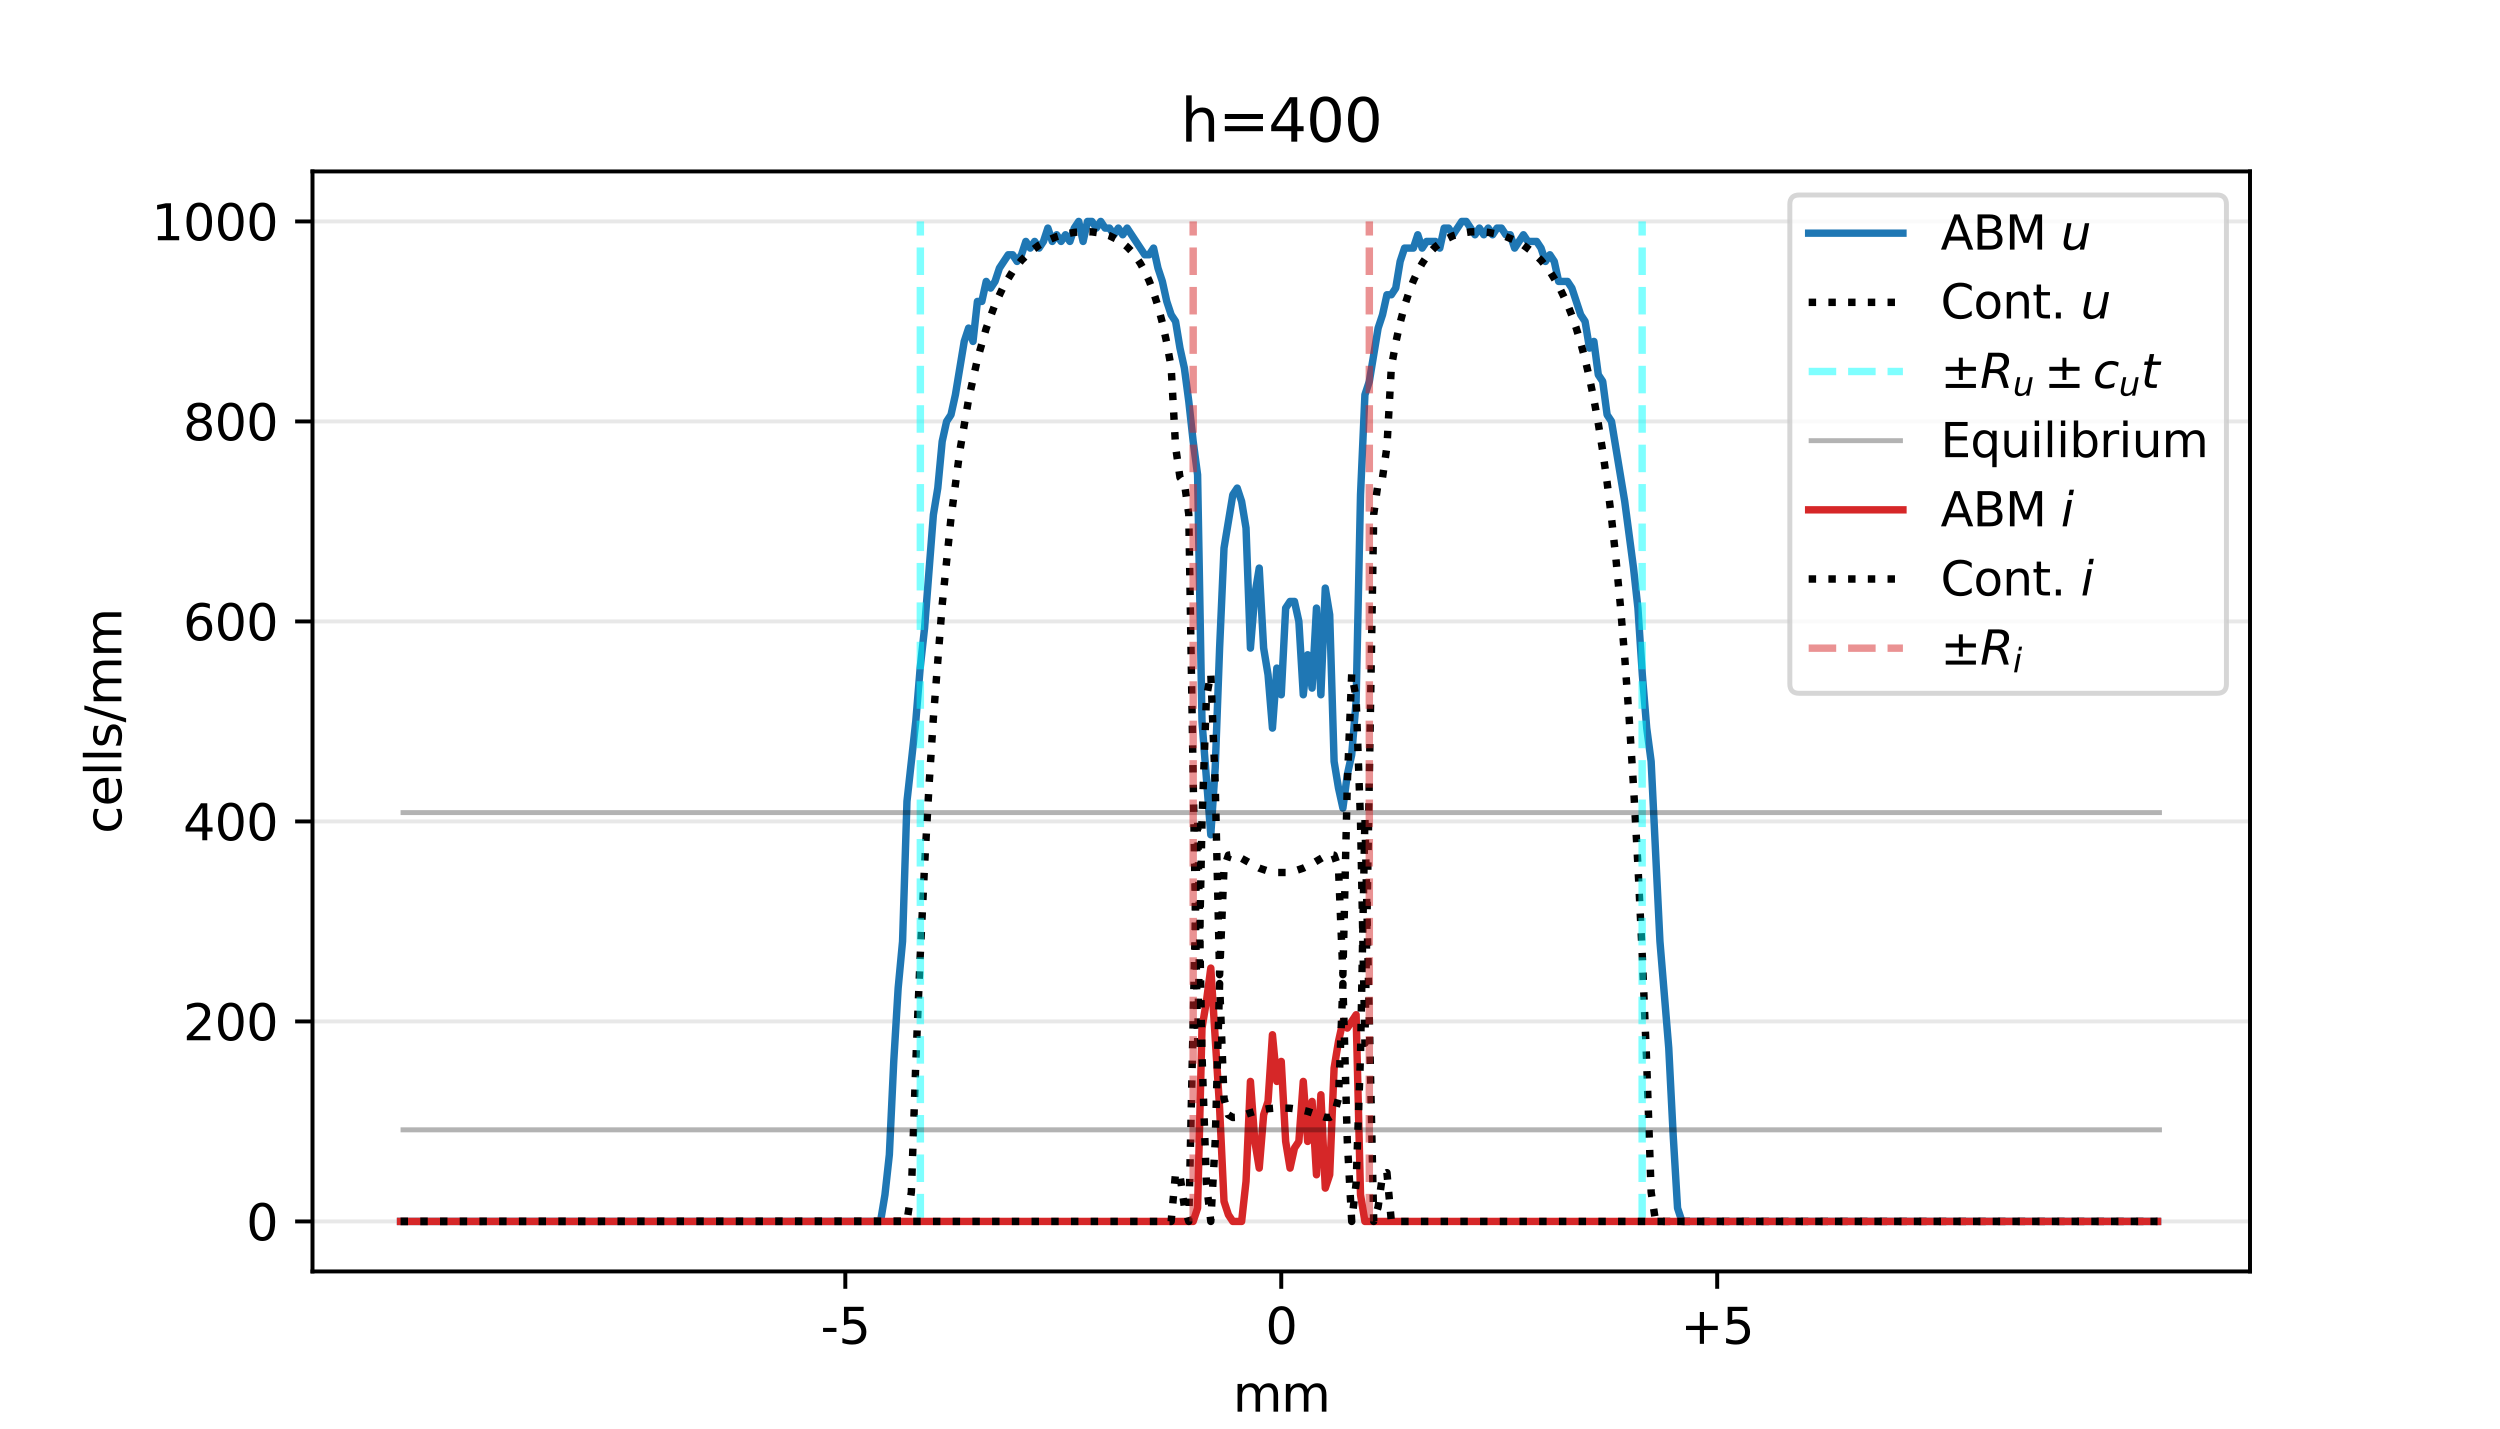 <?xml version="1.0" encoding="utf-8" standalone="no"?>
<!DOCTYPE svg PUBLIC "-//W3C//DTD SVG 1.1//EN"
  "http://www.w3.org/Graphics/SVG/1.1/DTD/svg11.dtd">
<svg xmlns:xlink="http://www.w3.org/1999/xlink" width="504pt" height="288pt" viewBox="0 0 504 288" xmlns="http://www.w3.org/2000/svg" version="1.1">
 <defs>
  <style type="text/css">*{stroke-linejoin: round; stroke-linecap: butt}</style>
 </defs>
 <g id="figure_1">
  <g id="patch_1">
   <path d="M 0 288 
L 504 288 
L 504 0 
L 0 0 
z
" style="fill: #ffffff"/>
  </g>
  <g id="axes_1">
   <g id="patch_2">
    <path d="M 63 256.32 
L 453.6 256.32 
L 453.6 34.56 
L 63 34.56 
z
" style="fill: #ffffff"/>
   </g>
   <g id="matplotlib.axis_1">
    <g id="xtick_1">
     <g id="line2d_1">
      <defs>
       <path id="m899a532d51" d="M 0 0 
L 0 3.5 
" style="stroke: #000000; stroke-width: 0.8"/>
      </defs>
      <g>
       <use xlink:href="#m899a532d51" x="170.415" y="256.32" style="stroke: #000000; stroke-width: 0.8"/>
      </g>
     </g>
     <g id="text_1">
      <!-- -5 -->
      <g transform="translate(165.43 270.918) scale(0.1 -0.1)">
       <defs>
        <path id="DejaVuSans-2d" d="M 313 2009 
L 1997 2009 
L 1997 1497 
L 313 1497 
L 313 2009 
z
" transform="scale(0.016)"/>
        <path id="DejaVuSans-35" d="M 691 4666 
L 3169 4666 
L 3169 4134 
L 1269 4134 
L 1269 2991 
Q 1406 3038 1543 3061 
Q 1681 3084 1819 3084 
Q 2600 3084 3056 2656 
Q 3513 2228 3513 1497 
Q 3513 744 3044 326 
Q 2575 -91 1722 -91 
Q 1428 -91 1123 -41 
Q 819 9 494 109 
L 494 744 
Q 775 591 1075 516 
Q 1375 441 1709 441 
Q 2250 441 2565 725 
Q 2881 1009 2881 1497 
Q 2881 1984 2565 2268 
Q 2250 2553 1709 2553 
Q 1456 2553 1204 2497 
Q 953 2441 691 2322 
L 691 4666 
z
" transform="scale(0.016)"/>
       </defs>
       <use xlink:href="#DejaVuSans-2d"/>
       <use xlink:href="#DejaVuSans-35" x="36.084"/>
      </g>
     </g>
    </g>
    <g id="xtick_2">
     <g id="line2d_2">
      <g>
       <use xlink:href="#m899a532d51" x="258.3" y="256.32" style="stroke: #000000; stroke-width: 0.8"/>
      </g>
     </g>
     <g id="text_2">
      <!-- 0 -->
      <g transform="translate(255.119 270.918) scale(0.1 -0.1)">
       <defs>
        <path id="DejaVuSans-30" d="M 2034 4250 
Q 1547 4250 1301 3770 
Q 1056 3291 1056 2328 
Q 1056 1369 1301 889 
Q 1547 409 2034 409 
Q 2525 409 2770 889 
Q 3016 1369 3016 2328 
Q 3016 3291 2770 3770 
Q 2525 4250 2034 4250 
z
M 2034 4750 
Q 2819 4750 3233 4129 
Q 3647 3509 3647 2328 
Q 3647 1150 3233 529 
Q 2819 -91 2034 -91 
Q 1250 -91 836 529 
Q 422 1150 422 2328 
Q 422 3509 836 4129 
Q 1250 4750 2034 4750 
z
" transform="scale(0.016)"/>
       </defs>
       <use xlink:href="#DejaVuSans-30"/>
      </g>
     </g>
    </g>
    <g id="xtick_3">
     <g id="line2d_3">
      <g>
       <use xlink:href="#m899a532d51" x="346.185" y="256.32" style="stroke: #000000; stroke-width: 0.8"/>
      </g>
     </g>
     <g id="text_3">
      <!-- +5 -->
      <g transform="translate(338.814 270.918) scale(0.1 -0.1)">
       <defs>
        <path id="DejaVuSans-2b" d="M 2944 4013 
L 2944 2272 
L 4684 2272 
L 4684 1741 
L 2944 1741 
L 2944 0 
L 2419 0 
L 2419 1741 
L 678 1741 
L 678 2272 
L 2419 2272 
L 2419 4013 
L 2944 4013 
z
" transform="scale(0.016)"/>
       </defs>
       <use xlink:href="#DejaVuSans-2b"/>
       <use xlink:href="#DejaVuSans-35" x="83.789"/>
      </g>
     </g>
    </g>
    <g id="text_4">
     <!-- mm -->
     <g transform="translate(248.559 284.597) scale(0.1 -0.1)">
      <defs>
       <path id="DejaVuSans-6d" d="M 3328 2828 
Q 3544 3216 3844 3400 
Q 4144 3584 4550 3584 
Q 5097 3584 5394 3201 
Q 5691 2819 5691 2113 
L 5691 0 
L 5113 0 
L 5113 2094 
Q 5113 2597 4934 2840 
Q 4756 3084 4391 3084 
Q 3944 3084 3684 2787 
Q 3425 2491 3425 1978 
L 3425 0 
L 2847 0 
L 2847 2094 
Q 2847 2600 2669 2842 
Q 2491 3084 2119 3084 
Q 1678 3084 1418 2786 
Q 1159 2488 1159 1978 
L 1159 0 
L 581 0 
L 581 3500 
L 1159 3500 
L 1159 2956 
Q 1356 3278 1631 3431 
Q 1906 3584 2284 3584 
Q 2666 3584 2933 3390 
Q 3200 3197 3328 2828 
z
" transform="scale(0.016)"/>
      </defs>
      <use xlink:href="#DejaVuSans-6d"/>
      <use xlink:href="#DejaVuSans-6d" x="97.412"/>
     </g>
    </g>
   </g>
   <g id="matplotlib.axis_2">
    <g id="ytick_1">
     <g id="line2d_4">
      <path d="M 63 246.24 
L 453.6 246.24 
" clip-path="url(#p3a85383f7e)" style="fill: none; stroke: #b0b0b0; stroke-opacity: 0.3; stroke-width: 0.8; stroke-linecap: square"/>
     </g>
     <g id="line2d_5">
      <defs>
       <path id="m9293257efa" d="M 0 0 
L -3.5 0 
" style="stroke: #000000; stroke-width: 0.8"/>
      </defs>
      <g>
       <use xlink:href="#m9293257efa" x="63" y="246.24" style="stroke: #000000; stroke-width: 0.8"/>
      </g>
     </g>
     <g id="text_5">
      <!-- 0 -->
      <g transform="translate(49.638 250.039) scale(0.1 -0.1)">
       <use xlink:href="#DejaVuSans-30"/>
      </g>
     </g>
    </g>
    <g id="ytick_2">
     <g id="line2d_6">
      <path d="M 63 205.92 
L 453.6 205.92 
" clip-path="url(#p3a85383f7e)" style="fill: none; stroke: #b0b0b0; stroke-opacity: 0.3; stroke-width: 0.8; stroke-linecap: square"/>
     </g>
     <g id="line2d_7">
      <g>
       <use xlink:href="#m9293257efa" x="63" y="205.92" style="stroke: #000000; stroke-width: 0.8"/>
      </g>
     </g>
     <g id="text_6">
      <!-- 200 -->
      <g transform="translate(36.913 209.719) scale(0.1 -0.1)">
       <defs>
        <path id="DejaVuSans-32" d="M 1228 531 
L 3431 531 
L 3431 0 
L 469 0 
L 469 531 
Q 828 903 1448 1529 
Q 2069 2156 2228 2338 
Q 2531 2678 2651 2914 
Q 2772 3150 2772 3378 
Q 2772 3750 2511 3984 
Q 2250 4219 1831 4219 
Q 1534 4219 1204 4116 
Q 875 4013 500 3803 
L 500 4441 
Q 881 4594 1212 4672 
Q 1544 4750 1819 4750 
Q 2544 4750 2975 4387 
Q 3406 4025 3406 3419 
Q 3406 3131 3298 2873 
Q 3191 2616 2906 2266 
Q 2828 2175 2409 1742 
Q 1991 1309 1228 531 
z
" transform="scale(0.016)"/>
       </defs>
       <use xlink:href="#DejaVuSans-32"/>
       <use xlink:href="#DejaVuSans-30" x="63.623"/>
       <use xlink:href="#DejaVuSans-30" x="127.246"/>
      </g>
     </g>
    </g>
    <g id="ytick_3">
     <g id="line2d_8">
      <path d="M 63 165.6 
L 453.6 165.6 
" clip-path="url(#p3a85383f7e)" style="fill: none; stroke: #b0b0b0; stroke-opacity: 0.3; stroke-width: 0.8; stroke-linecap: square"/>
     </g>
     <g id="line2d_9">
      <g>
       <use xlink:href="#m9293257efa" x="63" y="165.6" style="stroke: #000000; stroke-width: 0.8"/>
      </g>
     </g>
     <g id="text_7">
      <!-- 400 -->
      <g transform="translate(36.913 169.399) scale(0.1 -0.1)">
       <defs>
        <path id="DejaVuSans-34" d="M 2419 4116 
L 825 1625 
L 2419 1625 
L 2419 4116 
z
M 2253 4666 
L 3047 4666 
L 3047 1625 
L 3713 1625 
L 3713 1100 
L 3047 1100 
L 3047 0 
L 2419 0 
L 2419 1100 
L 313 1100 
L 313 1709 
L 2253 4666 
z
" transform="scale(0.016)"/>
       </defs>
       <use xlink:href="#DejaVuSans-34"/>
       <use xlink:href="#DejaVuSans-30" x="63.623"/>
       <use xlink:href="#DejaVuSans-30" x="127.246"/>
      </g>
     </g>
    </g>
    <g id="ytick_4">
     <g id="line2d_10">
      <path d="M 63 125.28 
L 453.6 125.28 
" clip-path="url(#p3a85383f7e)" style="fill: none; stroke: #b0b0b0; stroke-opacity: 0.3; stroke-width: 0.8; stroke-linecap: square"/>
     </g>
     <g id="line2d_11">
      <g>
       <use xlink:href="#m9293257efa" x="63" y="125.28" style="stroke: #000000; stroke-width: 0.8"/>
      </g>
     </g>
     <g id="text_8">
      <!-- 600 -->
      <g transform="translate(36.913 129.079) scale(0.1 -0.1)">
       <defs>
        <path id="DejaVuSans-36" d="M 2113 2584 
Q 1688 2584 1439 2293 
Q 1191 2003 1191 1497 
Q 1191 994 1439 701 
Q 1688 409 2113 409 
Q 2538 409 2786 701 
Q 3034 994 3034 1497 
Q 3034 2003 2786 2293 
Q 2538 2584 2113 2584 
z
M 3366 4563 
L 3366 3988 
Q 3128 4100 2886 4159 
Q 2644 4219 2406 4219 
Q 1781 4219 1451 3797 
Q 1122 3375 1075 2522 
Q 1259 2794 1537 2939 
Q 1816 3084 2150 3084 
Q 2853 3084 3261 2657 
Q 3669 2231 3669 1497 
Q 3669 778 3244 343 
Q 2819 -91 2113 -91 
Q 1303 -91 875 529 
Q 447 1150 447 2328 
Q 447 3434 972 4092 
Q 1497 4750 2381 4750 
Q 2619 4750 2861 4703 
Q 3103 4656 3366 4563 
z
" transform="scale(0.016)"/>
       </defs>
       <use xlink:href="#DejaVuSans-36"/>
       <use xlink:href="#DejaVuSans-30" x="63.623"/>
       <use xlink:href="#DejaVuSans-30" x="127.246"/>
      </g>
     </g>
    </g>
    <g id="ytick_5">
     <g id="line2d_12">
      <path d="M 63 84.96 
L 453.6 84.96 
" clip-path="url(#p3a85383f7e)" style="fill: none; stroke: #b0b0b0; stroke-opacity: 0.3; stroke-width: 0.8; stroke-linecap: square"/>
     </g>
     <g id="line2d_13">
      <g>
       <use xlink:href="#m9293257efa" x="63" y="84.96" style="stroke: #000000; stroke-width: 0.8"/>
      </g>
     </g>
     <g id="text_9">
      <!-- 800 -->
      <g transform="translate(36.913 88.759) scale(0.1 -0.1)">
       <defs>
        <path id="DejaVuSans-38" d="M 2034 2216 
Q 1584 2216 1326 1975 
Q 1069 1734 1069 1313 
Q 1069 891 1326 650 
Q 1584 409 2034 409 
Q 2484 409 2743 651 
Q 3003 894 3003 1313 
Q 3003 1734 2745 1975 
Q 2488 2216 2034 2216 
z
M 1403 2484 
Q 997 2584 770 2862 
Q 544 3141 544 3541 
Q 544 4100 942 4425 
Q 1341 4750 2034 4750 
Q 2731 4750 3128 4425 
Q 3525 4100 3525 3541 
Q 3525 3141 3298 2862 
Q 3072 2584 2669 2484 
Q 3125 2378 3379 2068 
Q 3634 1759 3634 1313 
Q 3634 634 3220 271 
Q 2806 -91 2034 -91 
Q 1263 -91 848 271 
Q 434 634 434 1313 
Q 434 1759 690 2068 
Q 947 2378 1403 2484 
z
M 1172 3481 
Q 1172 3119 1398 2916 
Q 1625 2713 2034 2713 
Q 2441 2713 2670 2916 
Q 2900 3119 2900 3481 
Q 2900 3844 2670 4047 
Q 2441 4250 2034 4250 
Q 1625 4250 1398 4047 
Q 1172 3844 1172 3481 
z
" transform="scale(0.016)"/>
       </defs>
       <use xlink:href="#DejaVuSans-38"/>
       <use xlink:href="#DejaVuSans-30" x="63.623"/>
       <use xlink:href="#DejaVuSans-30" x="127.246"/>
      </g>
     </g>
    </g>
    <g id="ytick_6">
     <g id="line2d_14">
      <path d="M 63 44.64 
L 453.6 44.64 
" clip-path="url(#p3a85383f7e)" style="fill: none; stroke: #b0b0b0; stroke-opacity: 0.3; stroke-width: 0.8; stroke-linecap: square"/>
     </g>
     <g id="line2d_15">
      <g>
       <use xlink:href="#m9293257efa" x="63" y="44.64" style="stroke: #000000; stroke-width: 0.8"/>
      </g>
     </g>
     <g id="text_10">
      <!-- 1000 -->
      <g transform="translate(30.55 48.439) scale(0.1 -0.1)">
       <defs>
        <path id="DejaVuSans-31" d="M 794 531 
L 1825 531 
L 1825 4091 
L 703 3866 
L 703 4441 
L 1819 4666 
L 2450 4666 
L 2450 531 
L 3481 531 
L 3481 0 
L 794 0 
L 794 531 
z
" transform="scale(0.016)"/>
       </defs>
       <use xlink:href="#DejaVuSans-31"/>
       <use xlink:href="#DejaVuSans-30" x="63.623"/>
       <use xlink:href="#DejaVuSans-30" x="127.246"/>
       <use xlink:href="#DejaVuSans-30" x="190.869"/>
      </g>
     </g>
    </g>
    <g id="text_11">
     <!-- cells/mm -->
     <g transform="translate(24.47 168.074) rotate(-90) scale(0.1 -0.1)">
      <defs>
       <path id="DejaVuSans-63" d="M 3122 3366 
L 3122 2828 
Q 2878 2963 2633 3030 
Q 2388 3097 2138 3097 
Q 1578 3097 1268 2742 
Q 959 2388 959 1747 
Q 959 1106 1268 751 
Q 1578 397 2138 397 
Q 2388 397 2633 464 
Q 2878 531 3122 666 
L 3122 134 
Q 2881 22 2623 -34 
Q 2366 -91 2075 -91 
Q 1284 -91 818 406 
Q 353 903 353 1747 
Q 353 2603 823 3093 
Q 1294 3584 2113 3584 
Q 2378 3584 2631 3529 
Q 2884 3475 3122 3366 
z
" transform="scale(0.016)"/>
       <path id="DejaVuSans-65" d="M 3597 1894 
L 3597 1613 
L 953 1613 
Q 991 1019 1311 708 
Q 1631 397 2203 397 
Q 2534 397 2845 478 
Q 3156 559 3463 722 
L 3463 178 
Q 3153 47 2828 -22 
Q 2503 -91 2169 -91 
Q 1331 -91 842 396 
Q 353 884 353 1716 
Q 353 2575 817 3079 
Q 1281 3584 2069 3584 
Q 2775 3584 3186 3129 
Q 3597 2675 3597 1894 
z
M 3022 2063 
Q 3016 2534 2758 2815 
Q 2500 3097 2075 3097 
Q 1594 3097 1305 2825 
Q 1016 2553 972 2059 
L 3022 2063 
z
" transform="scale(0.016)"/>
       <path id="DejaVuSans-6c" d="M 603 4863 
L 1178 4863 
L 1178 0 
L 603 0 
L 603 4863 
z
" transform="scale(0.016)"/>
       <path id="DejaVuSans-73" d="M 2834 3397 
L 2834 2853 
Q 2591 2978 2328 3040 
Q 2066 3103 1784 3103 
Q 1356 3103 1142 2972 
Q 928 2841 928 2578 
Q 928 2378 1081 2264 
Q 1234 2150 1697 2047 
L 1894 2003 
Q 2506 1872 2764 1633 
Q 3022 1394 3022 966 
Q 3022 478 2636 193 
Q 2250 -91 1575 -91 
Q 1294 -91 989 -36 
Q 684 19 347 128 
L 347 722 
Q 666 556 975 473 
Q 1284 391 1588 391 
Q 1994 391 2212 530 
Q 2431 669 2431 922 
Q 2431 1156 2273 1281 
Q 2116 1406 1581 1522 
L 1381 1569 
Q 847 1681 609 1914 
Q 372 2147 372 2553 
Q 372 3047 722 3315 
Q 1072 3584 1716 3584 
Q 2034 3584 2315 3537 
Q 2597 3491 2834 3397 
z
" transform="scale(0.016)"/>
       <path id="DejaVuSans-2f" d="M 1625 4666 
L 2156 4666 
L 531 -594 
L 0 -594 
L 1625 4666 
z
" transform="scale(0.016)"/>
      </defs>
      <use xlink:href="#DejaVuSans-63"/>
      <use xlink:href="#DejaVuSans-65" x="54.98"/>
      <use xlink:href="#DejaVuSans-6c" x="116.504"/>
      <use xlink:href="#DejaVuSans-6c" x="144.287"/>
      <use xlink:href="#DejaVuSans-73" x="172.07"/>
      <use xlink:href="#DejaVuSans-2f" x="224.17"/>
      <use xlink:href="#DejaVuSans-6d" x="257.861"/>
      <use xlink:href="#DejaVuSans-6d" x="355.273"/>
     </g>
    </g>
   </g>
   <g id="line2d_16">
    <path d="M 80.755 246.24 
L 177.517 246.24 
L 178.405 240.864 
L 179.292 232.8 
L 180.18 213.984 
L 181.068 199.2 
L 181.955 189.792 
L 182.843 161.568 
L 184.619 145.44 
L 185.506 134.688 
L 186.394 126.624 
L 188.17 103.776 
L 189.057 98.4 
L 189.945 88.992 
L 190.833 84.96 
L 191.72 83.616 
L 192.608 79.584 
L 194.384 68.832 
L 195.271 66.144 
L 196.159 68.832 
L 197.047 60.768 
L 197.935 60.768 
L 198.822 56.736 
L 199.71 58.08 
L 200.598 56.736 
L 201.485 54.048 
L 203.261 51.36 
L 204.149 51.36 
L 205.036 52.704 
L 205.924 51.36 
L 206.812 48.672 
L 207.7 50.016 
L 208.587 48.672 
L 209.475 50.016 
L 210.363 48.672 
L 211.25 45.984 
L 212.138 48.672 
L 213.026 47.328 
L 213.914 48.672 
L 214.801 47.328 
L 215.689 48.672 
L 216.577 45.984 
L 217.465 44.64 
L 218.352 48.672 
L 219.24 44.64 
L 220.128 44.64 
L 221.015 45.984 
L 221.903 44.64 
L 222.791 45.984 
L 223.679 45.984 
L 224.566 47.328 
L 225.454 45.984 
L 226.342 47.328 
L 227.23 45.984 
L 230.78 51.36 
L 231.668 51.36 
L 232.556 50.016 
L 233.444 54.048 
L 234.331 56.736 
L 235.219 60.768 
L 236.107 63.456 
L 236.995 64.8 
L 237.882 70.176 
L 238.77 74.208 
L 239.658 80.928 
L 240.545 88.992 
L 241.433 95.712 
L 242.321 145.44 
L 244.096 168.288 
L 244.984 154.848 
L 245.872 130.656 
L 246.76 110.496 
L 248.535 99.744 
L 249.423 98.4 
L 250.31 101.088 
L 251.198 106.464 
L 252.086 130.656 
L 252.974 119.904 
L 253.861 114.528 
L 254.749 130.656 
L 255.637 136.032 
L 256.525 146.784 
L 257.412 134.688 
L 258.3 140.064 
L 259.188 122.592 
L 260.075 121.248 
L 260.963 121.248 
L 261.851 125.28 
L 262.739 140.064 
L 263.626 132 
L 264.514 138.72 
L 265.402 122.592 
L 266.29 140.064 
L 267.177 118.56 
L 268.065 123.936 
L 268.953 153.504 
L 269.84 158.88 
L 270.728 162.912 
L 271.616 156.192 
L 272.504 152.16 
L 273.391 141.408 
L 274.279 99.744 
L 275.167 79.584 
L 276.055 76.896 
L 277.83 66.144 
L 278.718 63.456 
L 279.605 59.424 
L 280.493 59.424 
L 281.381 58.08 
L 282.269 52.704 
L 283.156 50.016 
L 284.932 50.016 
L 285.82 47.328 
L 286.707 50.016 
L 287.595 48.672 
L 289.37 48.672 
L 290.258 50.016 
L 291.146 45.984 
L 292.034 45.984 
L 292.921 47.328 
L 294.697 44.64 
L 295.585 44.64 
L 297.36 47.328 
L 298.248 45.984 
L 299.135 47.328 
L 300.023 45.984 
L 300.911 47.328 
L 301.799 45.984 
L 302.686 45.984 
L 303.574 47.328 
L 304.462 47.328 
L 305.35 50.016 
L 307.125 47.328 
L 308.013 48.672 
L 309.788 48.672 
L 310.676 50.016 
L 311.564 52.704 
L 312.451 51.36 
L 313.339 52.704 
L 314.227 56.736 
L 316.002 56.736 
L 316.89 58.08 
L 318.665 63.456 
L 319.553 64.8 
L 320.441 70.176 
L 321.329 68.832 
L 322.216 75.552 
L 323.104 76.896 
L 323.992 83.616 
L 324.88 84.96 
L 327.543 101.088 
L 329.318 114.528 
L 330.206 122.592 
L 331.094 136.032 
L 331.981 146.784 
L 332.869 153.504 
L 334.645 189.792 
L 336.42 211.296 
L 337.308 228.768 
L 338.195 243.552 
L 339.083 246.24 
L 434.958 246.24 
L 434.958 246.24 
" clip-path="url(#p3a85383f7e)" style="fill: none; stroke: #1f77b4; stroke-width: 1.5; stroke-linecap: square"/>
   </g>
   <g id="line2d_17">
    <path d="M 80.755 246.24 
L 182.843 246.181 
L 183.731 240.318 
L 184.619 214.403 
L 185.506 192.903 
L 186.394 174.484 
L 187.282 158.549 
L 188.17 144.676 
L 189.945 121.931 
L 191.72 104.438 
L 193.496 90.94 
L 195.271 80.507 
L 197.047 72.436 
L 198.822 66.189 
L 200.598 61.352 
L 202.373 57.608 
L 204.149 54.712 
L 205.924 52.475 
L 207.7 50.752 
L 209.475 49.433 
L 211.25 48.435 
L 213.026 47.696 
L 214.801 47.175 
L 216.577 46.846 
L 218.352 46.699 
L 220.128 46.743 
L 221.903 47.003 
L 223.679 47.531 
L 225.454 48.409 
L 226.342 49.016 
L 227.23 49.761 
L 228.117 50.668 
L 229.005 51.768 
L 229.893 53.096 
L 230.78 54.695 
L 231.668 56.618 
L 232.556 58.93 
L 233.444 61.71 
L 234.331 65.061 
L 235.219 69.115 
L 236.107 74.035 
L 236.995 90.054 
L 237.882 96.257 
L 238.77 97.346 
L 239.658 103.699 
L 241.433 210.323 
L 242.321 165.6 
L 243.209 140.659 
L 244.096 135.782 
L 244.984 157.957 
L 245.872 196.486 
L 246.76 175.012 
L 247.647 172.401 
L 248.535 172.257 
L 249.423 172.561 
L 253.861 175.017 
L 255.637 175.608 
L 257.412 175.897 
L 259.188 175.897 
L 260.963 175.608 
L 262.739 175.017 
L 264.514 174.132 
L 267.177 172.561 
L 268.065 172.257 
L 268.953 172.401 
L 269.84 175.012 
L 270.728 196.486 
L 271.616 157.957 
L 272.504 135.782 
L 273.391 140.659 
L 274.279 165.6 
L 275.167 210.323 
L 276.942 103.699 
L 277.83 97.346 
L 278.718 96.257 
L 279.605 90.054 
L 280.493 74.035 
L 281.381 69.115 
L 282.269 65.061 
L 283.156 61.71 
L 284.044 58.93 
L 284.932 56.618 
L 285.82 54.695 
L 286.707 53.096 
L 287.595 51.768 
L 288.483 50.668 
L 289.37 49.761 
L 291.146 48.409 
L 292.921 47.531 
L 294.697 47.003 
L 296.472 46.743 
L 298.248 46.699 
L 300.023 46.846 
L 301.799 47.175 
L 303.574 47.696 
L 305.35 48.435 
L 307.125 49.433 
L 308.9 50.752 
L 310.676 52.475 
L 312.451 54.712 
L 314.227 57.608 
L 316.002 61.352 
L 316.89 63.616 
L 317.778 66.189 
L 318.665 69.113 
L 319.553 72.436 
L 320.441 76.214 
L 321.329 80.507 
L 322.216 85.389 
L 323.104 90.94 
L 323.992 97.254 
L 324.88 104.438 
L 325.767 112.616 
L 326.655 121.931 
L 327.543 132.551 
L 328.43 144.676 
L 329.318 158.549 
L 330.206 174.484 
L 331.094 192.903 
L 331.981 214.403 
L 332.869 240.318 
L 333.757 246.181 
L 335.532 246.24 
L 434.958 246.24 
L 434.958 246.24 
" clip-path="url(#p3a85383f7e)" style="fill: none; stroke-dasharray: 1.5,2.475; stroke-dashoffset: 0; stroke: #000000; stroke-width: 1.5"/>
   </g>
   <g id="LineCollection_1">
    <path d="M 331.058 246.24 
L 331.058 44.64 
" clip-path="url(#p3a85383f7e)" style="fill: none; stroke-dasharray: 5.55,2.4; stroke-dashoffset: 0; stroke: #00ffff; stroke-opacity: 0.5; stroke-width: 1.5"/>
    <path d="M 185.542 246.24 
L 185.542 44.64 
" clip-path="url(#p3a85383f7e)" style="fill: none; stroke-dasharray: 5.55,2.4; stroke-dashoffset: 0; stroke: #00ffff; stroke-opacity: 0.5; stroke-width: 1.5"/>
   </g>
   <g id="LineCollection_2">
    <path d="M 80.755 163.821 
L 435.845 163.821 
" clip-path="url(#p3a85383f7e)" style="fill: none; stroke: #000000; stroke-opacity: 0.3"/>
   </g>
   <g id="line2d_18">
    <path d="M 80.755 246.24 
L 240.545 246.24 
L 241.433 243.552 
L 242.321 207.264 
L 243.209 201.888 
L 244.096 195.168 
L 245.872 223.392 
L 246.76 242.208 
L 247.647 244.896 
L 248.535 246.24 
L 250.31 246.24 
L 251.198 238.176 
L 252.086 218.016 
L 252.974 230.112 
L 253.861 235.488 
L 254.749 224.736 
L 255.637 222.048 
L 256.525 208.608 
L 257.412 218.016 
L 258.3 213.984 
L 259.188 230.112 
L 260.075 235.488 
L 260.963 231.456 
L 261.851 230.112 
L 262.739 218.016 
L 263.626 230.112 
L 264.514 222.048 
L 265.402 236.832 
L 266.29 220.704 
L 267.177 239.52 
L 268.065 236.832 
L 268.953 215.328 
L 269.84 209.952 
L 270.728 205.92 
L 271.616 207.264 
L 273.391 204.576 
L 274.279 240.864 
L 275.167 246.24 
L 434.958 246.24 
L 434.958 246.24 
" clip-path="url(#p3a85383f7e)" style="fill: none; stroke: #d62728; stroke-width: 1.5; stroke-linecap: square"/>
   </g>
   <g id="line2d_19">
    <path d="M 80.755 246.24 
L 236.107 246.24 
L 236.995 236.407 
L 237.882 236.907 
L 238.77 243.327 
L 239.658 246.24 
L 241.433 164.753 
L 242.321 212.584 
L 243.209 238.568 
L 244.096 246.24 
L 244.984 230.086 
L 245.872 198.281 
L 246.76 221.447 
L 247.647 224.753 
L 248.535 225.282 
L 249.423 225.245 
L 252.086 224.333 
L 253.861 223.826 
L 255.637 223.513 
L 257.412 223.368 
L 260.075 223.422 
L 261.851 223.646 
L 263.626 224.055 
L 267.177 225.245 
L 268.065 225.282 
L 268.953 224.753 
L 269.84 221.447 
L 270.728 198.281 
L 271.616 230.086 
L 272.504 246.24 
L 273.391 238.568 
L 274.279 212.584 
L 275.167 164.753 
L 276.942 246.24 
L 277.83 243.327 
L 278.718 236.907 
L 279.605 236.407 
L 280.493 246.24 
L 324.88 246.24 
L 434.958 246.24 
L 434.958 246.24 
" clip-path="url(#p3a85383f7e)" style="fill: none; stroke-dasharray: 1.5,2.475; stroke-dashoffset: 0; stroke: #000000; stroke-width: 1.5"/>
   </g>
   <g id="LineCollection_3">
    <path d="M 240.545 246.24 
L 240.545 44.64 
" clip-path="url(#p3a85383f7e)" style="fill: none; stroke-dasharray: 5.55,2.4; stroke-dashoffset: 0; stroke: #d62728; stroke-opacity: 0.5; stroke-width: 1.5"/>
    <path d="M 276.055 246.24 
L 276.055 44.64 
" clip-path="url(#p3a85383f7e)" style="fill: none; stroke-dasharray: 5.55,2.4; stroke-dashoffset: 0; stroke: #d62728; stroke-opacity: 0.5; stroke-width: 1.5"/>
   </g>
   <g id="LineCollection_4">
    <path d="M 80.755 227.775 
L 435.845 227.775 
" clip-path="url(#p3a85383f7e)" style="fill: none; stroke: #000000; stroke-opacity: 0.3"/>
   </g>
   <g id="patch_3">
    <path d="M 63 256.32 
L 63 34.56 
" style="fill: none; stroke: #000000; stroke-width: 0.8; stroke-linejoin: miter; stroke-linecap: square"/>
   </g>
   <g id="patch_4">
    <path d="M 453.6 256.32 
L 453.6 34.56 
" style="fill: none; stroke: #000000; stroke-width: 0.8; stroke-linejoin: miter; stroke-linecap: square"/>
   </g>
   <g id="patch_5">
    <path d="M 63 256.32 
L 453.6 256.32 
" style="fill: none; stroke: #000000; stroke-width: 0.8; stroke-linejoin: miter; stroke-linecap: square"/>
   </g>
   <g id="patch_6">
    <path d="M 63 34.56 
L 453.6 34.56 
" style="fill: none; stroke: #000000; stroke-width: 0.8; stroke-linejoin: miter; stroke-linecap: square"/>
   </g>
   <g id="text_12">
    <!-- h=400 -->
    <g transform="translate(238.017 28.56) scale(0.12 -0.12)">
     <defs>
      <path id="DejaVuSans-68" d="M 3513 2113 
L 3513 0 
L 2938 0 
L 2938 2094 
Q 2938 2591 2744 2837 
Q 2550 3084 2163 3084 
Q 1697 3084 1428 2787 
Q 1159 2491 1159 1978 
L 1159 0 
L 581 0 
L 581 4863 
L 1159 4863 
L 1159 2956 
Q 1366 3272 1645 3428 
Q 1925 3584 2291 3584 
Q 2894 3584 3203 3211 
Q 3513 2838 3513 2113 
z
" transform="scale(0.016)"/>
      <path id="DejaVuSans-3d" d="M 678 2906 
L 4684 2906 
L 4684 2381 
L 678 2381 
L 678 2906 
z
M 678 1631 
L 4684 1631 
L 4684 1100 
L 678 1100 
L 678 1631 
z
" transform="scale(0.016)"/>
     </defs>
     <use xlink:href="#DejaVuSans-68"/>
     <use xlink:href="#DejaVuSans-3d" x="63.379"/>
     <use xlink:href="#DejaVuSans-34" x="147.168"/>
     <use xlink:href="#DejaVuSans-30" x="210.791"/>
     <use xlink:href="#DejaVuSans-30" x="274.414"/>
    </g>
   </g>
   <g id="legend_1">
    <g id="patch_7">
     <path d="M 362.728 139.77 
L 446.95 139.77 
Q 448.85 139.77 448.85 137.87 
L 448.85 41.21 
Q 448.85 39.31 446.95 39.31 
L 362.728 39.31 
Q 360.828 39.31 360.828 41.21 
L 360.828 137.87 
Q 360.828 139.77 362.728 139.77 
z
" style="fill: #ffffff; opacity: 0.8; stroke: #cccccc; stroke-linejoin: miter"/>
    </g>
    <g id="line2d_20">
     <path d="M 364.628 47.004 
L 374.128 47.004 
L 383.628 47.004 
" style="fill: none; stroke: #1f77b4; stroke-width: 1.5; stroke-linecap: square"/>
    </g>
    <g id="text_13">
     <!-- ABM $u$ -->
     <g transform="translate(391.228 50.329) scale(0.095 -0.095)">
      <defs>
       <path id="DejaVuSans-41" d="M 2188 4044 
L 1331 1722 
L 3047 1722 
L 2188 4044 
z
M 1831 4666 
L 2547 4666 
L 4325 0 
L 3669 0 
L 3244 1197 
L 1141 1197 
L 716 0 
L 50 0 
L 1831 4666 
z
" transform="scale(0.016)"/>
       <path id="DejaVuSans-42" d="M 1259 2228 
L 1259 519 
L 2272 519 
Q 2781 519 3026 730 
Q 3272 941 3272 1375 
Q 3272 1813 3026 2020 
Q 2781 2228 2272 2228 
L 1259 2228 
z
M 1259 4147 
L 1259 2741 
L 2194 2741 
Q 2656 2741 2882 2914 
Q 3109 3088 3109 3444 
Q 3109 3797 2882 3972 
Q 2656 4147 2194 4147 
L 1259 4147 
z
M 628 4666 
L 2241 4666 
Q 2963 4666 3353 4366 
Q 3744 4066 3744 3513 
Q 3744 3084 3544 2831 
Q 3344 2578 2956 2516 
Q 3422 2416 3680 2098 
Q 3938 1781 3938 1306 
Q 3938 681 3513 340 
Q 3088 0 2303 0 
L 628 0 
L 628 4666 
z
" transform="scale(0.016)"/>
       <path id="DejaVuSans-4d" d="M 628 4666 
L 1569 4666 
L 2759 1491 
L 3956 4666 
L 4897 4666 
L 4897 0 
L 4281 0 
L 4281 4097 
L 3078 897 
L 2444 897 
L 1241 4097 
L 1241 0 
L 628 0 
L 628 4666 
z
" transform="scale(0.016)"/>
       <path id="DejaVuSans-20" transform="scale(0.016)"/>
       <path id="DejaVuSans-Oblique-75" d="M 428 1388 
L 838 3500 
L 1416 3500 
L 1006 1409 
Q 975 1256 961 1147 
Q 947 1038 947 966 
Q 947 700 1109 554 
Q 1272 409 1569 409 
Q 2031 409 2368 721 
Q 2706 1034 2809 1563 
L 3194 3500 
L 3769 3500 
L 3091 0 
L 2516 0 
L 2631 550 
Q 2388 244 2052 76 
Q 1716 -91 1338 -91 
Q 878 -91 622 161 
Q 366 413 366 863 
Q 366 956 381 1097 
Q 397 1238 428 1388 
z
" transform="scale(0.016)"/>
      </defs>
      <use xlink:href="#DejaVuSans-41" transform="translate(0 0.094)"/>
      <use xlink:href="#DejaVuSans-42" transform="translate(68.408 0.094)"/>
      <use xlink:href="#DejaVuSans-4d" transform="translate(137.012 0.094)"/>
      <use xlink:href="#DejaVuSans-20" transform="translate(223.291 0.094)"/>
      <use xlink:href="#DejaVuSans-Oblique-75" transform="translate(255.078 0.094)"/>
     </g>
    </g>
    <g id="line2d_21">
     <path d="M 364.628 60.948 
L 374.128 60.948 
L 383.628 60.948 
" style="fill: none; stroke-dasharray: 1.5,2.475; stroke-dashoffset: 0; stroke: #000000; stroke-width: 1.5"/>
    </g>
    <g id="text_14">
     <!-- Cont. $u$ -->
     <g transform="translate(391.228 64.273) scale(0.095 -0.095)">
      <defs>
       <path id="DejaVuSans-43" d="M 4122 4306 
L 4122 3641 
Q 3803 3938 3442 4084 
Q 3081 4231 2675 4231 
Q 1875 4231 1450 3742 
Q 1025 3253 1025 2328 
Q 1025 1406 1450 917 
Q 1875 428 2675 428 
Q 3081 428 3442 575 
Q 3803 722 4122 1019 
L 4122 359 
Q 3791 134 3420 21 
Q 3050 -91 2638 -91 
Q 1578 -91 968 557 
Q 359 1206 359 2328 
Q 359 3453 968 4101 
Q 1578 4750 2638 4750 
Q 3056 4750 3426 4639 
Q 3797 4528 4122 4306 
z
" transform="scale(0.016)"/>
       <path id="DejaVuSans-6f" d="M 1959 3097 
Q 1497 3097 1228 2736 
Q 959 2375 959 1747 
Q 959 1119 1226 758 
Q 1494 397 1959 397 
Q 2419 397 2687 759 
Q 2956 1122 2956 1747 
Q 2956 2369 2687 2733 
Q 2419 3097 1959 3097 
z
M 1959 3584 
Q 2709 3584 3137 3096 
Q 3566 2609 3566 1747 
Q 3566 888 3137 398 
Q 2709 -91 1959 -91 
Q 1206 -91 779 398 
Q 353 888 353 1747 
Q 353 2609 779 3096 
Q 1206 3584 1959 3584 
z
" transform="scale(0.016)"/>
       <path id="DejaVuSans-6e" d="M 3513 2113 
L 3513 0 
L 2938 0 
L 2938 2094 
Q 2938 2591 2744 2837 
Q 2550 3084 2163 3084 
Q 1697 3084 1428 2787 
Q 1159 2491 1159 1978 
L 1159 0 
L 581 0 
L 581 3500 
L 1159 3500 
L 1159 2956 
Q 1366 3272 1645 3428 
Q 1925 3584 2291 3584 
Q 2894 3584 3203 3211 
Q 3513 2838 3513 2113 
z
" transform="scale(0.016)"/>
       <path id="DejaVuSans-74" d="M 1172 4494 
L 1172 3500 
L 2356 3500 
L 2356 3053 
L 1172 3053 
L 1172 1153 
Q 1172 725 1289 603 
Q 1406 481 1766 481 
L 2356 481 
L 2356 0 
L 1766 0 
Q 1100 0 847 248 
Q 594 497 594 1153 
L 594 3053 
L 172 3053 
L 172 3500 
L 594 3500 
L 594 4494 
L 1172 4494 
z
" transform="scale(0.016)"/>
       <path id="DejaVuSans-2e" d="M 684 794 
L 1344 794 
L 1344 0 
L 684 0 
L 684 794 
z
" transform="scale(0.016)"/>
      </defs>
      <use xlink:href="#DejaVuSans-43" transform="translate(0 0.781)"/>
      <use xlink:href="#DejaVuSans-6f" transform="translate(69.824 0.781)"/>
      <use xlink:href="#DejaVuSans-6e" transform="translate(131.006 0.781)"/>
      <use xlink:href="#DejaVuSans-74" transform="translate(194.385 0.781)"/>
      <use xlink:href="#DejaVuSans-2e" transform="translate(233.594 0.781)"/>
      <use xlink:href="#DejaVuSans-20" transform="translate(265.381 0.781)"/>
      <use xlink:href="#DejaVuSans-Oblique-75" transform="translate(297.168 0.781)"/>
     </g>
    </g>
    <g id="line2d_22">
     <path d="M 364.628 74.892 
L 383.628 74.892 
" style="fill: none; stroke-dasharray: 5.55,2.4; stroke-dashoffset: 0; stroke: #00ffff; stroke-opacity: 0.5; stroke-width: 1.5"/>
    </g>
    <g id="text_15">
     <!-- $\pm R_u\pm c_u t$ -->
     <g transform="translate(391.228 78.217) scale(0.095 -0.095)">
      <defs>
       <path id="DejaVuSans-b1" d="M 2944 4013 
L 2944 2803 
L 4684 2803 
L 4684 2272 
L 2944 2272 
L 2944 1063 
L 2419 1063 
L 2419 2272 
L 678 2272 
L 678 2803 
L 2419 2803 
L 2419 4013 
L 2944 4013 
z
M 678 531 
L 4684 531 
L 4684 0 
L 678 0 
L 678 531 
z
" transform="scale(0.016)"/>
       <path id="DejaVuSans-Oblique-52" d="M 1613 4147 
L 1294 2491 
L 2106 2491 
Q 2584 2491 2879 2755 
Q 3175 3019 3175 3444 
Q 3175 3784 2976 3965 
Q 2778 4147 2406 4147 
L 1613 4147 
z
M 2772 2241 
Q 2972 2194 3105 2009 
Q 3238 1825 3413 1275 
L 3809 0 
L 3144 0 
L 2778 1197 
Q 2638 1659 2453 1815 
Q 2269 1972 1888 1972 
L 1191 1972 
L 806 0 
L 172 0 
L 1081 4666 
L 2503 4666 
Q 3150 4666 3495 4373 
Q 3841 4081 3841 3531 
Q 3841 3044 3547 2687 
Q 3253 2331 2772 2241 
z
" transform="scale(0.016)"/>
       <path id="DejaVuSans-Oblique-63" d="M 3431 3366 
L 3316 2797 
Q 3109 2947 2876 3022 
Q 2644 3097 2394 3097 
Q 2119 3097 1870 3000 
Q 1622 2903 1453 2725 
Q 1184 2453 1037 2087 
Q 891 1722 891 1331 
Q 891 859 1127 628 
Q 1363 397 1844 397 
Q 2081 397 2348 469 
Q 2616 541 2906 684 
L 2797 116 
Q 2547 13 2283 -39 
Q 2019 -91 1741 -91 
Q 1044 -91 669 257 
Q 294 606 294 1253 
Q 294 1797 489 2255 
Q 684 2713 1069 3078 
Q 1331 3328 1684 3456 
Q 2038 3584 2456 3584 
Q 2700 3584 2940 3529 
Q 3181 3475 3431 3366 
z
" transform="scale(0.016)"/>
       <path id="DejaVuSans-Oblique-74" d="M 2706 3500 
L 2619 3053 
L 1472 3053 
L 1100 1153 
Q 1081 1047 1072 975 
Q 1063 903 1063 863 
Q 1063 663 1183 572 
Q 1303 481 1569 481 
L 2150 481 
L 2053 0 
L 1503 0 
Q 991 0 739 200 
Q 488 400 488 806 
Q 488 878 497 964 
Q 506 1050 525 1153 
L 897 3053 
L 409 3053 
L 500 3500 
L 978 3500 
L 1172 4494 
L 1747 4494 
L 1556 3500 
L 2706 3500 
z
" transform="scale(0.016)"/>
      </defs>
      <use xlink:href="#DejaVuSans-b1" transform="translate(0 0.094)"/>
      <use xlink:href="#DejaVuSans-Oblique-52" transform="translate(83.789 0.094)"/>
      <use xlink:href="#DejaVuSans-Oblique-75" transform="translate(153.271 -16.312) scale(0.7)"/>
      <use xlink:href="#DejaVuSans-b1" transform="translate(219.854 0.094)"/>
      <use xlink:href="#DejaVuSans-Oblique-63" transform="translate(323.125 0.094)"/>
      <use xlink:href="#DejaVuSans-Oblique-75" transform="translate(378.105 -16.312) scale(0.7)"/>
      <use xlink:href="#DejaVuSans-Oblique-74" transform="translate(425.205 0.094)"/>
     </g>
    </g>
    <g id="line2d_23">
     <path d="M 364.628 88.836 
L 383.628 88.836 
" style="fill: none; stroke: #000000; stroke-opacity: 0.3"/>
    </g>
    <g id="text_16">
     <!-- Equilibrium -->
     <g transform="translate(391.228 92.161) scale(0.095 -0.095)">
      <defs>
       <path id="DejaVuSans-45" d="M 628 4666 
L 3578 4666 
L 3578 4134 
L 1259 4134 
L 1259 2753 
L 3481 2753 
L 3481 2222 
L 1259 2222 
L 1259 531 
L 3634 531 
L 3634 0 
L 628 0 
L 628 4666 
z
" transform="scale(0.016)"/>
       <path id="DejaVuSans-71" d="M 947 1747 
Q 947 1113 1208 752 
Q 1469 391 1925 391 
Q 2381 391 2643 752 
Q 2906 1113 2906 1747 
Q 2906 2381 2643 2742 
Q 2381 3103 1925 3103 
Q 1469 3103 1208 2742 
Q 947 2381 947 1747 
z
M 2906 525 
Q 2725 213 2448 61 
Q 2172 -91 1784 -91 
Q 1150 -91 751 415 
Q 353 922 353 1747 
Q 353 2572 751 3078 
Q 1150 3584 1784 3584 
Q 2172 3584 2448 3432 
Q 2725 3281 2906 2969 
L 2906 3500 
L 3481 3500 
L 3481 -1331 
L 2906 -1331 
L 2906 525 
z
" transform="scale(0.016)"/>
       <path id="DejaVuSans-75" d="M 544 1381 
L 544 3500 
L 1119 3500 
L 1119 1403 
Q 1119 906 1312 657 
Q 1506 409 1894 409 
Q 2359 409 2629 706 
Q 2900 1003 2900 1516 
L 2900 3500 
L 3475 3500 
L 3475 0 
L 2900 0 
L 2900 538 
Q 2691 219 2414 64 
Q 2138 -91 1772 -91 
Q 1169 -91 856 284 
Q 544 659 544 1381 
z
M 1991 3584 
L 1991 3584 
z
" transform="scale(0.016)"/>
       <path id="DejaVuSans-69" d="M 603 3500 
L 1178 3500 
L 1178 0 
L 603 0 
L 603 3500 
z
M 603 4863 
L 1178 4863 
L 1178 4134 
L 603 4134 
L 603 4863 
z
" transform="scale(0.016)"/>
       <path id="DejaVuSans-62" d="M 3116 1747 
Q 3116 2381 2855 2742 
Q 2594 3103 2138 3103 
Q 1681 3103 1420 2742 
Q 1159 2381 1159 1747 
Q 1159 1113 1420 752 
Q 1681 391 2138 391 
Q 2594 391 2855 752 
Q 3116 1113 3116 1747 
z
M 1159 2969 
Q 1341 3281 1617 3432 
Q 1894 3584 2278 3584 
Q 2916 3584 3314 3078 
Q 3713 2572 3713 1747 
Q 3713 922 3314 415 
Q 2916 -91 2278 -91 
Q 1894 -91 1617 61 
Q 1341 213 1159 525 
L 1159 0 
L 581 0 
L 581 4863 
L 1159 4863 
L 1159 2969 
z
" transform="scale(0.016)"/>
       <path id="DejaVuSans-72" d="M 2631 2963 
Q 2534 3019 2420 3045 
Q 2306 3072 2169 3072 
Q 1681 3072 1420 2755 
Q 1159 2438 1159 1844 
L 1159 0 
L 581 0 
L 581 3500 
L 1159 3500 
L 1159 2956 
Q 1341 3275 1631 3429 
Q 1922 3584 2338 3584 
Q 2397 3584 2469 3576 
Q 2541 3569 2628 3553 
L 2631 2963 
z
" transform="scale(0.016)"/>
      </defs>
      <use xlink:href="#DejaVuSans-45"/>
      <use xlink:href="#DejaVuSans-71" x="63.184"/>
      <use xlink:href="#DejaVuSans-75" x="126.66"/>
      <use xlink:href="#DejaVuSans-69" x="190.039"/>
      <use xlink:href="#DejaVuSans-6c" x="217.822"/>
      <use xlink:href="#DejaVuSans-69" x="245.605"/>
      <use xlink:href="#DejaVuSans-62" x="273.389"/>
      <use xlink:href="#DejaVuSans-72" x="336.865"/>
      <use xlink:href="#DejaVuSans-69" x="377.979"/>
      <use xlink:href="#DejaVuSans-75" x="405.762"/>
      <use xlink:href="#DejaVuSans-6d" x="469.141"/>
     </g>
    </g>
    <g id="line2d_24">
     <path d="M 364.628 102.78 
L 374.128 102.78 
L 383.628 102.78 
" style="fill: none; stroke: #d62728; stroke-width: 1.5; stroke-linecap: square"/>
    </g>
    <g id="text_17">
     <!-- ABM $i$ -->
     <g transform="translate(391.228 106.105) scale(0.095 -0.095)">
      <defs>
       <path id="DejaVuSans-Oblique-69" d="M 1172 4863 
L 1747 4863 
L 1606 4134 
L 1031 4134 
L 1172 4863 
z
M 909 3500 
L 1484 3500 
L 800 0 
L 225 0 
L 909 3500 
z
" transform="scale(0.016)"/>
      </defs>
      <use xlink:href="#DejaVuSans-41" transform="translate(0 0.016)"/>
      <use xlink:href="#DejaVuSans-42" transform="translate(68.408 0.016)"/>
      <use xlink:href="#DejaVuSans-4d" transform="translate(137.012 0.016)"/>
      <use xlink:href="#DejaVuSans-20" transform="translate(223.291 0.016)"/>
      <use xlink:href="#DejaVuSans-Oblique-69" transform="translate(255.078 0.016)"/>
     </g>
    </g>
    <g id="line2d_25">
     <path d="M 364.628 116.725 
L 374.128 116.725 
L 383.628 116.725 
" style="fill: none; stroke-dasharray: 1.5,2.475; stroke-dashoffset: 0; stroke: #000000; stroke-width: 1.5"/>
    </g>
    <g id="text_18">
     <!-- Cont. $i$ -->
     <g transform="translate(391.228 120.05) scale(0.095 -0.095)">
      <use xlink:href="#DejaVuSans-43" transform="translate(0 0.016)"/>
      <use xlink:href="#DejaVuSans-6f" transform="translate(69.824 0.016)"/>
      <use xlink:href="#DejaVuSans-6e" transform="translate(131.006 0.016)"/>
      <use xlink:href="#DejaVuSans-74" transform="translate(194.385 0.016)"/>
      <use xlink:href="#DejaVuSans-2e" transform="translate(233.594 0.016)"/>
      <use xlink:href="#DejaVuSans-20" transform="translate(265.381 0.016)"/>
      <use xlink:href="#DejaVuSans-Oblique-69" transform="translate(297.168 0.016)"/>
     </g>
    </g>
    <g id="line2d_26">
     <path d="M 364.628 130.669 
L 383.628 130.669 
" style="fill: none; stroke-dasharray: 5.55,2.4; stroke-dashoffset: 0; stroke: #d62728; stroke-opacity: 0.5; stroke-width: 1.5"/>
    </g>
    <g id="text_19">
     <!-- $\pm R_i$ -->
     <g transform="translate(391.228 133.994) scale(0.095 -0.095)">
      <use xlink:href="#DejaVuSans-b1" transform="translate(0 0.094)"/>
      <use xlink:href="#DejaVuSans-Oblique-52" transform="translate(83.789 0.094)"/>
      <use xlink:href="#DejaVuSans-Oblique-69" transform="translate(153.271 -16.312) scale(0.7)"/>
     </g>
    </g>
   </g>
  </g>
 </g>
 <defs>
  <clipPath id="p3a85383f7e">
   <rect x="63" y="34.56" width="390.6" height="221.76"/>
  </clipPath>
 </defs>
</svg>
